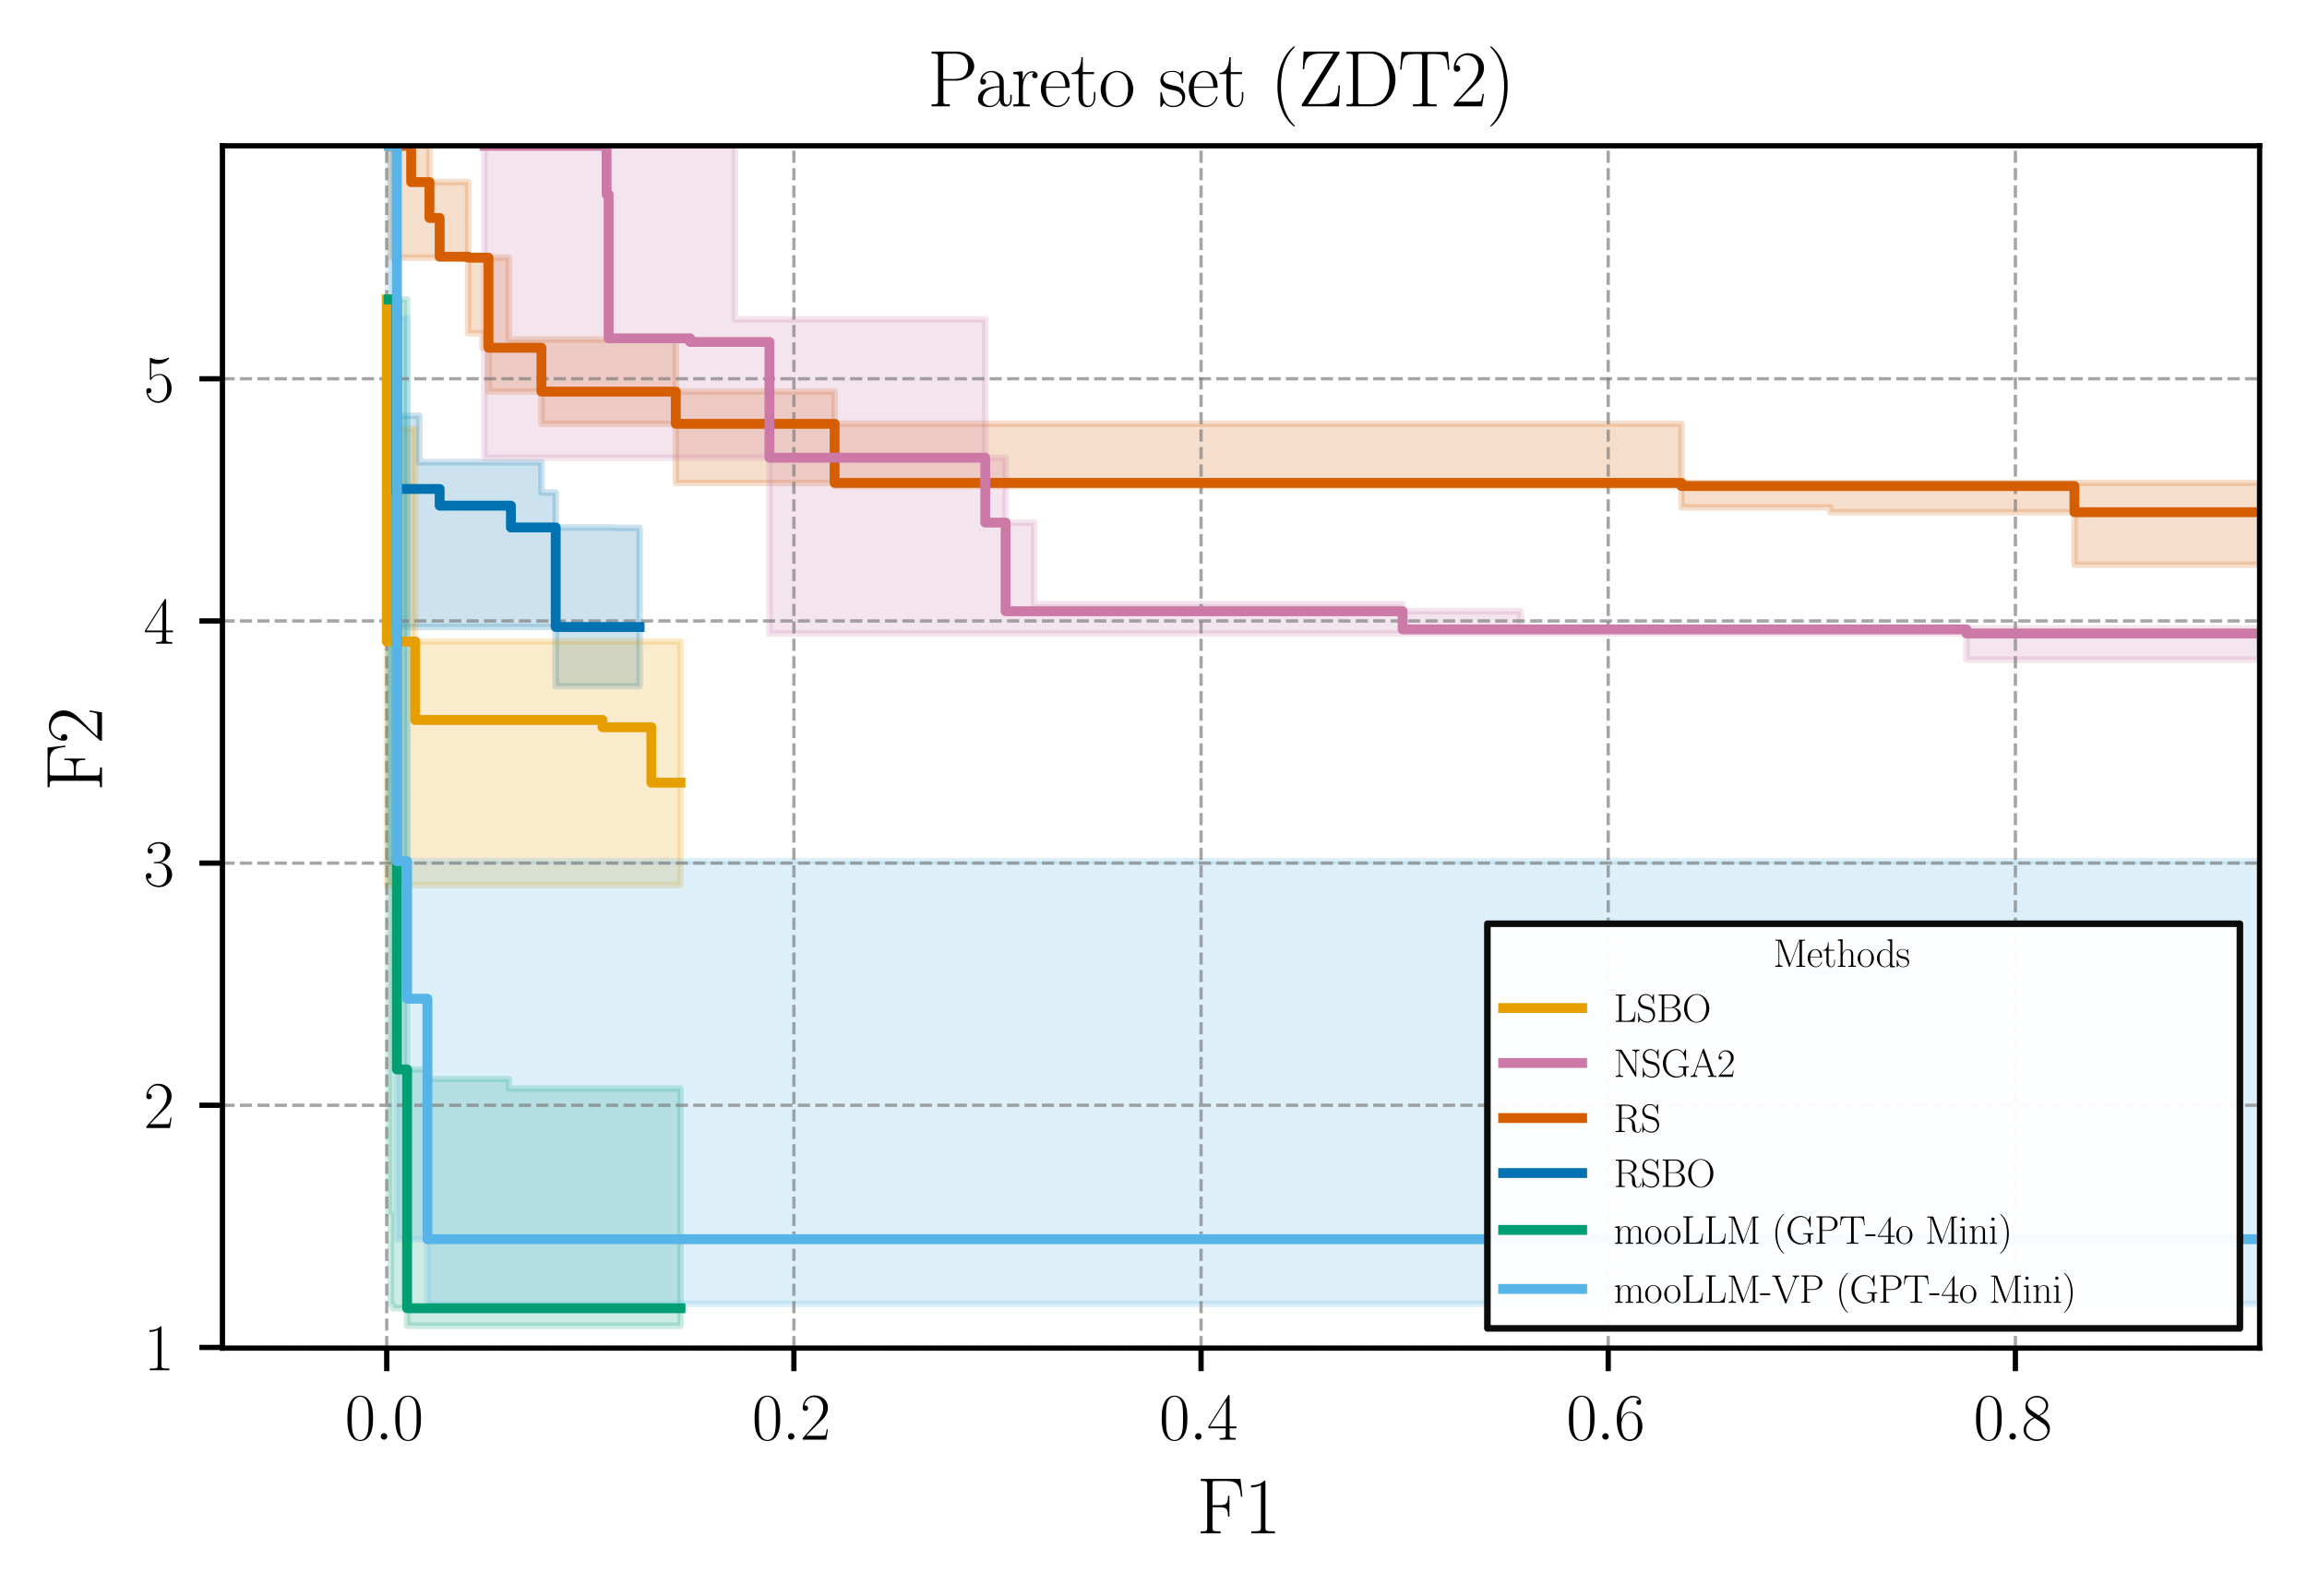 <?xml version="1.0" encoding="utf-8" standalone="no"?>
<!DOCTYPE svg PUBLIC "-//W3C//DTD SVG 1.1//EN"
  "http://www.w3.org/Graphics/SVG/1.1/DTD/svg11.dtd">
<svg xmlns:xlink="http://www.w3.org/1999/xlink" width="350.64pt" height="242.64pt" viewBox="0 0 350.64 242.64" xmlns="http://www.w3.org/2000/svg" version="1.1">
 <defs>
  <style type="text/css">*{stroke-linejoin: round; stroke-linecap: butt}</style>
 </defs>
 <g id="figure_1">
  <g id="patch_1">
   <path d="M 0 242.64 
L 350.64 242.64 
L 350.64 0 
L 0 0 
z
" style="fill: #ffffff"/>
  </g>
  <g id="axes_1">
   <g id="patch_2">
    <path d="M 33.808 204.958 
L 343.44 204.958 
L 343.44 22.166 
L 33.808 22.166 
z
" style="fill: #ffffff"/>
   </g>
   <g id="PolyCollection_1">
    <defs>
     <path id="m91eb4fe787" d="M 59.088 -197.115 
L 59.088 -197.115 
L 59.088 -197.115 
L 59.088 -147.319 
L 60.326 -147.319 
L 60.326 -147.319 
L 63.729 -147.319 
L 63.729 -147.319 
L 66.824 -147.319 
L 66.824 -147.319 
L 77.654 -147.319 
L 77.654 -147.319 
L 82.295 -147.319 
L 82.295 -147.319 
L 84.461 -147.319 
L 84.461 -138.335 
L 93.434 -138.335 
L 93.434 -138.335 
L 97.212 -138.335 
L 97.212 -138.335 
L 97.212 -162.377 
L 97.212 -162.377 
L 97.212 -162.377 
L 93.434 -162.377 
L 93.434 -162.451 
L 84.461 -162.451 
L 84.461 -167.753 
L 82.295 -167.753 
L 82.295 -172.355 
L 77.654 -172.355 
L 77.654 -172.355 
L 66.824 -172.355 
L 66.824 -172.355 
L 63.729 -172.355 
L 63.729 -179.424 
L 60.326 -179.424 
L 60.326 -193.673 
L 59.088 -193.673 
L 59.088 -197.115 
L 59.088 -197.115 
z
" style="stroke: #0072b2; stroke-opacity: 0.2"/>
    </defs>
    <g clip-path="url(#pa32f3d5645)">
     <use xlink:href="#m91eb4fe787" x="0" y="242.64" style="fill: #0072b2; fill-opacity: 0.2; stroke: #0072b2; stroke-opacity: 0.2"/>
    </g>
   </g>
   <g id="PolyCollection_2">
    <defs>
     <path id="me8b3cb63b9" d="M 58.779 -197.115 
L 58.779 -197.115 
L 58.779 -197.115 
L 58.779 -108.071 
L 59.707 -108.071 
L 59.707 -108.071 
L 63.111 -108.071 
L 63.111 -108.071 
L 91.578 -108.071 
L 91.578 -108.071 
L 99.004 -108.071 
L 99.004 -108.071 
L 103.429 -108.071 
L 103.429 -108.071 
L 103.429 -145.11 
L 103.429 -145.11 
L 103.429 -145.11 
L 99.004 -145.11 
L 99.004 -145.11 
L 91.578 -145.11 
L 91.578 -145.11 
L 63.111 -145.11 
L 63.111 -177.473 
L 59.707 -177.473 
L 59.707 -178.651 
L 58.779 -178.651 
L 58.779 -197.115 
L 58.779 -197.115 
z
" style="stroke: #e69f00; stroke-opacity: 0.2"/>
    </defs>
    <g clip-path="url(#pa32f3d5645)">
     <use xlink:href="#me8b3cb63b9" x="0" y="242.64" style="fill: #e69f00; fill-opacity: 0.2; stroke: #e69f00; stroke-opacity: 0.2"/>
    </g>
   </g>
   <g id="PolyCollection_3">
    <defs>
     <path id="m978ab41ade" d="M 59.088 -197.115 
L 59.088 -197.115 
L 59.088 -197.115 
L 59.088 -57.999 
L 59.398 -57.999 
L 59.398 -44.339 
L 59.707 -44.339 
L 59.707 -43.75 
L 60.326 -43.75 
L 60.326 -43.75 
L 61.873 -43.75 
L 61.873 -41.099 
L 64.967 -41.099 
L 64.967 -41.099 
L 77.344 -41.099 
L 77.344 -41.099 
L 103.429 -41.099 
L 103.429 -41.099 
L 103.429 -77.144 
L 103.429 -77.144 
L 103.429 -77.144 
L 77.344 -77.144 
L 77.344 -78.58 
L 64.967 -78.58 
L 64.967 -80.053 
L 61.873 -80.053 
L 61.873 -197.115 
L 60.326 -197.115 
L 60.326 -197.115 
L 59.707 -197.115 
L 59.707 -197.115 
L 59.398 -197.115 
L 59.398 -197.115 
L 59.088 -197.115 
L 59.088 -197.115 
L 59.088 -197.115 
z
" style="stroke: #009e73; stroke-opacity: 0.2"/>
    </defs>
    <g clip-path="url(#pa32f3d5645)">
     <use xlink:href="#m978ab41ade" x="0" y="242.64" style="fill: #009e73; fill-opacity: 0.2; stroke: #009e73; stroke-opacity: 0.2"/>
    </g>
   </g>
   <g id="PolyCollection_4">
    <defs>
     <path id="m02385c1e6a" d="M 59.398 -220.474 
L 59.398 -220.474 
L 59.398 -220.474 
L 59.398 -203.466 
L 62.492 -203.466 
L 62.492 -203.466 
L 65.277 -203.466 
L 65.277 -203.466 
L 66.824 -203.466 
L 66.824 -203.466 
L 71.156 -203.466 
L 71.156 -191.979 
L 73.322 -191.979 
L 73.322 -189.77 
L 74.25 -189.77 
L 74.25 -183.106 
L 77.344 -183.106 
L 77.344 -183.106 
L 82.295 -183.106 
L 82.295 -178.209 
L 102.717 -178.209 
L 102.717 -169.226 
L 126.852 -169.226 
L 126.852 -168.747 
L 255.573 -168.747 
L 255.573 -165.507 
L 278.161 -165.507 
L 278.161 -164.771 
L 315.292 -164.771 
L 315.292 -156.781 
L 343.44 -156.781 
L 343.44 -156.781 
L 343.44 -169.226 
L 343.44 -169.226 
L 343.44 -169.226 
L 315.292 -169.226 
L 315.292 -169.226 
L 278.161 -169.226 
L 278.161 -169.226 
L 255.573 -169.226 
L 255.573 -178.209 
L 126.852 -178.209 
L 126.852 -183.106 
L 102.717 -183.106 
L 102.717 -191.022 
L 82.295 -191.022 
L 82.295 -191.022 
L 77.344 -191.022 
L 77.344 -203.466 
L 74.25 -203.466 
L 74.25 -203.614 
L 73.322 -203.614 
L 73.322 -203.614 
L 71.156 -203.614 
L 71.156 -214.954 
L 66.824 -214.954 
L 66.824 -214.954 
L 65.277 -214.954 
L 65.277 -220.474 
L 62.492 -220.474 
L 62.492 -220.474 
L 59.398 -220.474 
L 59.398 -220.474 
L 59.398 -220.474 
z
" style="stroke: #d55e00; stroke-opacity: 0.2"/>
    </defs>
    <g clip-path="url(#pa32f3d5645)">
     <use xlink:href="#m02385c1e6a" x="0" y="242.64" style="fill: #d55e00; fill-opacity: 0.2; stroke: #d55e00; stroke-opacity: 0.2"/>
    </g>
   </g>
   <g id="PolyCollection_5">
    <defs>
     <path id="m5868f55594" d="M 73.631 -220.474 
L 73.631 -220.474 
L 73.631 -220.474 
L 73.631 -173.055 
L 92.197 -173.055 
L 92.197 -173.055 
L 92.506 -173.055 
L 92.506 -173.055 
L 104.883 -173.055 
L 104.883 -173.055 
L 111.69 -173.055 
L 111.69 -173.055 
L 116.95 -173.055 
L 116.95 -146.325 
L 149.749 -146.325 
L 149.749 -146.325 
L 152.844 -146.325 
L 152.844 -146.325 
L 157.176 -146.325 
L 157.176 -146.325 
L 213.182 -146.325 
L 213.182 -146.325 
L 231.128 -146.325 
L 231.128 -146.325 
L 298.892 -146.325 
L 298.892 -142.349 
L 343.44 -142.349 
L 343.44 -142.349 
L 343.44 -147.098 
L 343.44 -147.098 
L 343.44 -147.098 
L 298.892 -147.098 
L 298.892 -147.098 
L 231.128 -147.098 
L 231.128 -149.712 
L 213.182 -149.712 
L 213.182 -150.78 
L 157.176 -150.78 
L 157.176 -163.187 
L 152.844 -163.187 
L 152.844 -173.055 
L 149.749 -173.055 
L 149.749 -194.078 
L 116.95 -194.078 
L 116.95 -194.078 
L 111.69 -194.078 
L 111.69 -220.474 
L 104.883 -220.474 
L 104.883 -220.474 
L 92.506 -220.474 
L 92.506 -220.474 
L 92.197 -220.474 
L 92.197 -220.474 
L 73.631 -220.474 
L 73.631 -220.474 
L 73.631 -220.474 
z
" style="stroke: #cc79a7; stroke-opacity: 0.2"/>
    </defs>
    <g clip-path="url(#pa32f3d5645)">
     <use xlink:href="#m5868f55594" x="0" y="242.64" style="fill: #cc79a7; fill-opacity: 0.2; stroke: #cc79a7; stroke-opacity: 0.2"/>
    </g>
   </g>
   <g id="PolyCollection_6">
    <defs>
     <path id="maebfc55de3" d="M 59.088 -220.474 
L 59.088 -220.474 
L 59.088 -220.474 
L 59.088 -111.716 
L 60.326 -111.716 
L 60.326 -54.243 
L 61.873 -54.243 
L 61.873 -54.243 
L 64.967 -54.243 
L 64.967 -44.413 
L 343.44 -44.413 
L 343.44 -44.413 
L 343.44 -111.716 
L 343.44 -111.716 
L 343.44 -111.716 
L 64.967 -111.716 
L 64.967 -111.716 
L 61.873 -111.716 
L 61.873 -194.335 
L 60.326 -194.335 
L 60.326 -220.474 
L 59.088 -220.474 
L 59.088 -220.474 
L 59.088 -220.474 
z
" style="stroke: #56b4e9; stroke-opacity: 0.2"/>
    </defs>
    <g clip-path="url(#pa32f3d5645)">
     <use xlink:href="#maebfc55de3" x="0" y="242.64" style="fill: #56b4e9; fill-opacity: 0.2; stroke: #56b4e9; stroke-opacity: 0.2"/>
    </g>
   </g>
   <g id="matplotlib.axis_1">
    <g id="xtick_1">
     <g id="line2d_1">
      <path d="M 58.779 204.958 
L 58.779 22.166 
" clip-path="url(#pa32f3d5645)" style="fill: none; stroke-dasharray: 1.85,0.8; stroke-dashoffset: 0; stroke: #808080; stroke-opacity: 0.7; stroke-width: 0.5"/>
     </g>
     <g id="line2d_2">
      <defs>
       <path id="ma9807abcfc" d="M 0 0 
L 0 3.5 
" style="stroke: #000000; stroke-width: 0.8"/>
      </defs>
      <g>
       <use xlink:href="#ma9807abcfc" x="58.779" y="204.958" style="stroke: #000000; stroke-width: 0.8"/>
      </g>
     </g>
     <g id="text_1">
      <!-- $\mathdefault{0.0}$ -->
      <g transform="translate(52.414 218.876) scale(0.1 -0.1)">
       <defs>
        <path id="CMR17-30" d="M 2688 2025 
C 2688 2416 2682 3080 2413 3591 
C 2176 4039 1798 4198 1466 4198 
C 1158 4198 768 4058 525 3597 
C 269 3118 243 2524 243 2025 
C 243 1661 250 1106 448 619 
C 723 -39 1216 -128 1466 -128 
C 1760 -128 2208 -7 2470 600 
C 2662 1042 2688 1559 2688 2025 
z
M 1466 -26 
C 1056 -26 813 325 723 812 
C 653 1188 653 1738 653 2096 
C 653 2588 653 2997 736 3387 
C 858 3929 1216 4096 1466 4096 
C 1728 4096 2067 3923 2189 3400 
C 2272 3036 2278 2607 2278 2096 
C 2278 1680 2278 1169 2202 792 
C 2067 95 1690 -26 1466 -26 
z
" transform="scale(0.016)"/>
        <path id="CMMI12-3a" d="M 1178 307 
C 1178 492 1024 619 870 619 
C 685 619 557 466 557 313 
C 557 128 710 0 864 0 
C 1050 0 1178 153 1178 307 
z
" transform="scale(0.016)"/>
       </defs>
       <use xlink:href="#CMR17-30" transform="scale(0.996)"/>
       <use xlink:href="#CMMI12-3a" transform="translate(45.69 0) scale(0.996)"/>
       <use xlink:href="#CMR17-30" transform="translate(72.788 0) scale(0.996)"/>
      </g>
     </g>
    </g>
    <g id="xtick_2">
     <g id="line2d_3">
      <path d="M 120.664 204.958 
L 120.664 22.166 
" clip-path="url(#pa32f3d5645)" style="fill: none; stroke-dasharray: 1.85,0.8; stroke-dashoffset: 0; stroke: #808080; stroke-opacity: 0.7; stroke-width: 0.5"/>
     </g>
     <g id="line2d_4">
      <g>
       <use xlink:href="#ma9807abcfc" x="120.664" y="204.958" style="stroke: #000000; stroke-width: 0.8"/>
      </g>
     </g>
     <g id="text_2">
      <!-- $\mathdefault{0.2}$ -->
      <g transform="translate(114.299 218.876) scale(0.1 -0.1)">
       <defs>
        <path id="CMR17-32" d="M 2669 989 
L 2554 989 
C 2490 536 2438 459 2413 420 
C 2381 369 1920 369 1830 369 
L 602 369 
C 832 619 1280 1072 1824 1597 
C 2214 1967 2669 2402 2669 3035 
C 2669 3790 2067 4224 1395 4224 
C 691 4224 262 3604 262 3030 
C 262 2780 448 2748 525 2748 
C 589 2748 781 2787 781 3010 
C 781 3207 614 3264 525 3264 
C 486 3264 448 3258 422 3245 
C 544 3790 915 4058 1306 4058 
C 1862 4058 2227 3617 2227 3035 
C 2227 2479 1901 2000 1536 1584 
L 262 146 
L 262 0 
L 2515 0 
L 2669 989 
z
" transform="scale(0.016)"/>
       </defs>
       <use xlink:href="#CMR17-30" transform="scale(0.996)"/>
       <use xlink:href="#CMMI12-3a" transform="translate(45.69 0) scale(0.996)"/>
       <use xlink:href="#CMR17-32" transform="translate(72.788 0) scale(0.996)"/>
      </g>
     </g>
    </g>
    <g id="xtick_3">
     <g id="line2d_5">
      <path d="M 182.549 204.958 
L 182.549 22.166 
" clip-path="url(#pa32f3d5645)" style="fill: none; stroke-dasharray: 1.85,0.8; stroke-dashoffset: 0; stroke: #808080; stroke-opacity: 0.7; stroke-width: 0.5"/>
     </g>
     <g id="line2d_6">
      <g>
       <use xlink:href="#ma9807abcfc" x="182.549" y="204.958" style="stroke: #000000; stroke-width: 0.8"/>
      </g>
     </g>
     <g id="text_3">
      <!-- $\mathdefault{0.4}$ -->
      <g transform="translate(176.183 218.876) scale(0.1 -0.1)">
       <defs>
        <path id="CMR17-34" d="M 2150 4122 
C 2150 4256 2144 4256 2029 4256 
L 128 1254 
L 128 1088 
L 1779 1088 
L 1779 457 
C 1779 224 1766 160 1318 160 
L 1197 160 
L 1197 0 
C 1402 0 1747 0 1965 0 
C 2182 0 2528 0 2733 0 
L 2733 160 
L 2611 160 
C 2163 160 2150 224 2150 457 
L 2150 1088 
L 2803 1088 
L 2803 1254 
L 2150 1254 
L 2150 4122 
z
M 1798 3703 
L 1798 1254 
L 256 1254 
L 1798 3703 
z
" transform="scale(0.016)"/>
       </defs>
       <use xlink:href="#CMR17-30" transform="scale(0.996)"/>
       <use xlink:href="#CMMI12-3a" transform="translate(45.69 0) scale(0.996)"/>
       <use xlink:href="#CMR17-34" transform="translate(72.788 0) scale(0.996)"/>
      </g>
     </g>
    </g>
    <g id="xtick_4">
     <g id="line2d_7">
      <path d="M 244.433 204.958 
L 244.433 22.166 
" clip-path="url(#pa32f3d5645)" style="fill: none; stroke-dasharray: 1.85,0.8; stroke-dashoffset: 0; stroke: #808080; stroke-opacity: 0.7; stroke-width: 0.5"/>
     </g>
     <g id="line2d_8">
      <g>
       <use xlink:href="#ma9807abcfc" x="244.433" y="204.958" style="stroke: #000000; stroke-width: 0.8"/>
      </g>
     </g>
     <g id="text_4">
      <!-- $\mathdefault{0.6}$ -->
      <g transform="translate(238.068 218.876) scale(0.1 -0.1)">
       <defs>
        <path id="CMR17-36" d="M 678 2176 
C 678 3690 1395 4032 1811 4032 
C 1946 4032 2272 4009 2400 3776 
C 2298 3776 2106 3776 2106 3553 
C 2106 3381 2246 3323 2336 3323 
C 2394 3323 2566 3348 2566 3560 
C 2566 3954 2246 4179 1805 4179 
C 1043 4179 243 3390 243 1984 
C 243 253 966 -128 1478 -128 
C 2099 -128 2688 427 2688 1283 
C 2688 2081 2170 2662 1517 2662 
C 1126 2662 838 2407 678 1960 
L 678 2176 
z
M 1478 25 
C 691 25 691 1200 691 1436 
C 691 1896 909 2560 1504 2560 
C 1613 2560 1926 2560 2138 2120 
C 2253 1870 2253 1609 2253 1289 
C 2253 944 2253 690 2118 434 
C 1978 171 1773 25 1478 25 
z
" transform="scale(0.016)"/>
       </defs>
       <use xlink:href="#CMR17-30" transform="scale(0.996)"/>
       <use xlink:href="#CMMI12-3a" transform="translate(45.69 0) scale(0.996)"/>
       <use xlink:href="#CMR17-36" transform="translate(72.788 0) scale(0.996)"/>
      </g>
     </g>
    </g>
    <g id="xtick_5">
     <g id="line2d_9">
      <path d="M 306.318 204.958 
L 306.318 22.166 
" clip-path="url(#pa32f3d5645)" style="fill: none; stroke-dasharray: 1.85,0.8; stroke-dashoffset: 0; stroke: #808080; stroke-opacity: 0.7; stroke-width: 0.5"/>
     </g>
     <g id="line2d_10">
      <g>
       <use xlink:href="#ma9807abcfc" x="306.318" y="204.958" style="stroke: #000000; stroke-width: 0.8"/>
      </g>
     </g>
     <g id="text_5">
      <!-- $\mathdefault{0.8}$ -->
      <g transform="translate(299.953 218.876) scale(0.1 -0.1)">
       <defs>
        <path id="CMR17-38" d="M 1741 2264 
C 2144 2467 2554 2773 2554 3263 
C 2554 3841 1990 4179 1472 4179 
C 890 4179 378 3759 378 3180 
C 378 3021 416 2747 666 2505 
C 730 2442 998 2251 1171 2130 
C 883 1983 211 1634 211 934 
C 211 279 838 -128 1459 -128 
C 2144 -128 2720 362 2720 1010 
C 2720 1590 2330 1857 2074 2029 
L 1741 2264 
z
M 902 2822 
C 851 2854 595 3051 595 3351 
C 595 3739 998 4032 1459 4032 
C 1965 4032 2336 3676 2336 3262 
C 2336 2669 1670 2331 1638 2331 
C 1632 2331 1626 2331 1574 2370 
L 902 2822 
z
M 2080 1519 
C 2176 1449 2483 1240 2483 851 
C 2483 381 2010 25 1472 25 
C 890 25 448 438 448 940 
C 448 1443 838 1862 1280 2060 
L 2080 1519 
z
" transform="scale(0.016)"/>
       </defs>
       <use xlink:href="#CMR17-30" transform="scale(0.996)"/>
       <use xlink:href="#CMMI12-3a" transform="translate(45.69 0) scale(0.996)"/>
       <use xlink:href="#CMR17-38" transform="translate(72.788 0) scale(0.996)"/>
      </g>
     </g>
    </g>
    <g id="text_6">
     <!-- F1 -->
     <g transform="translate(181.878 233.115) scale(0.12 -0.12)">
      <defs>
       <path id="CMR17-46" d="M 3482 4325 
L 326 4325 
L 326 4160 
C 768 4160 838 4160 838 3874 
L 838 446 
C 838 160 768 160 326 160 
L 326 0 
C 512 0 870 0 1069 0 
C 1331 0 1638 0 1901 0 
L 1901 160 
L 1760 160 
C 1274 160 1261 223 1261 452 
L 1261 2075 
L 1837 2075 
C 2432 2075 2490 1865 2490 1332 
L 2605 1332 
L 2605 2987 
L 2490 2987 
C 2490 2450 2432 2240 1837 2240 
L 1261 2240 
L 1261 3911 
C 1261 4128 1274 4160 1530 4160 
L 2355 4160 
C 3322 4160 3430 3765 3520 2916 
L 3635 2916 
L 3482 4325 
z
" transform="scale(0.016)"/>
       <path id="CMR17-31" d="M 1702 4058 
C 1702 4192 1696 4192 1606 4192 
C 1357 3916 979 3827 621 3827 
C 602 3827 570 3827 563 3808 
C 557 3795 557 3782 557 3648 
C 755 3648 1088 3686 1344 3839 
L 1344 461 
C 1344 236 1331 160 781 160 
L 589 160 
L 589 0 
C 896 0 1216 0 1523 0 
C 1830 0 2150 0 2458 0 
L 2458 160 
L 2266 160 
C 1715 160 1702 230 1702 458 
L 1702 4058 
z
" transform="scale(0.016)"/>
      </defs>
      <use xlink:href="#CMR17-46" transform="scale(0.996)"/>
      <use xlink:href="#CMR17-31" transform="translate(59.984 0) scale(0.996)"/>
     </g>
    </g>
   </g>
   <g id="matplotlib.axis_2">
    <g id="ytick_1">
     <g id="line2d_11">
      <path d="M 33.808 204.854 
L 343.44 204.854 
" clip-path="url(#pa32f3d5645)" style="fill: none; stroke-dasharray: 1.85,0.8; stroke-dashoffset: 0; stroke: #808080; stroke-opacity: 0.7; stroke-width: 0.5"/>
     </g>
     <g id="line2d_12">
      <defs>
       <path id="m91d4ce0d6c" d="M 0 0 
L -3.5 0 
" style="stroke: #000000; stroke-width: 0.8"/>
      </defs>
      <g>
       <use xlink:href="#m91d4ce0d6c" x="33.808" y="204.854" style="stroke: #000000; stroke-width: 0.8"/>
      </g>
     </g>
     <g id="text_7">
      <!-- $\mathdefault{1}$ -->
      <g transform="translate(21.827 208.314) scale(0.1 -0.1)">
       <use xlink:href="#CMR17-31" transform="scale(0.996)"/>
      </g>
     </g>
    </g>
    <g id="ytick_2">
     <g id="line2d_13">
      <path d="M 33.808 168.037 
L 343.44 168.037 
" clip-path="url(#pa32f3d5645)" style="fill: none; stroke-dasharray: 1.85,0.8; stroke-dashoffset: 0; stroke: #808080; stroke-opacity: 0.7; stroke-width: 0.5"/>
     </g>
     <g id="line2d_14">
      <g>
       <use xlink:href="#m91d4ce0d6c" x="33.808" y="168.037" style="stroke: #000000; stroke-width: 0.8"/>
      </g>
     </g>
     <g id="text_8">
      <!-- $\mathdefault{2}$ -->
      <g transform="translate(21.827 171.496) scale(0.1 -0.1)">
       <use xlink:href="#CMR17-32" transform="scale(0.996)"/>
      </g>
     </g>
    </g>
    <g id="ytick_3">
     <g id="line2d_15">
      <path d="M 33.808 131.219 
L 343.44 131.219 
" clip-path="url(#pa32f3d5645)" style="fill: none; stroke-dasharray: 1.85,0.8; stroke-dashoffset: 0; stroke: #808080; stroke-opacity: 0.7; stroke-width: 0.5"/>
     </g>
     <g id="line2d_16">
      <g>
       <use xlink:href="#m91d4ce0d6c" x="33.808" y="131.219" style="stroke: #000000; stroke-width: 0.8"/>
      </g>
     </g>
     <g id="text_9">
      <!-- $\mathdefault{3}$ -->
      <g transform="translate(21.827 134.678) scale(0.1 -0.1)">
       <defs>
        <path id="CMR17-33" d="M 1414 2157 
C 1984 2157 2234 1662 2234 1090 
C 2234 320 1824 25 1453 25 
C 1114 25 563 194 390 693 
C 422 680 454 680 486 680 
C 640 680 755 782 755 948 
C 755 1133 614 1216 486 1216 
C 378 1216 211 1165 211 926 
C 211 335 787 -128 1466 -128 
C 2176 -128 2720 430 2720 1085 
C 2720 1707 2208 2157 1600 2227 
C 2086 2328 2554 2756 2554 3329 
C 2554 3820 2048 4179 1472 4179 
C 890 4179 378 3829 378 3329 
C 378 3110 544 3072 627 3072 
C 762 3072 877 3155 877 3321 
C 877 3486 762 3569 627 3569 
C 602 3569 570 3569 544 3557 
C 730 3959 1235 4032 1459 4032 
C 1683 4032 2106 3925 2106 3320 
C 2106 3143 2080 2828 1862 2550 
C 1670 2304 1453 2304 1242 2284 
C 1210 2284 1062 2269 1037 2269 
C 992 2263 966 2257 966 2208 
C 966 2163 973 2157 1101 2157 
L 1414 2157 
z
" transform="scale(0.016)"/>
       </defs>
       <use xlink:href="#CMR17-33" transform="scale(0.996)"/>
      </g>
     </g>
    </g>
    <g id="ytick_4">
     <g id="line2d_17">
      <path d="M 33.808 94.401 
L 343.44 94.401 
" clip-path="url(#pa32f3d5645)" style="fill: none; stroke-dasharray: 1.85,0.8; stroke-dashoffset: 0; stroke: #808080; stroke-opacity: 0.7; stroke-width: 0.5"/>
     </g>
     <g id="line2d_18">
      <g>
       <use xlink:href="#m91d4ce0d6c" x="33.808" y="94.401" style="stroke: #000000; stroke-width: 0.8"/>
      </g>
     </g>
     <g id="text_10">
      <!-- $\mathdefault{4}$ -->
      <g transform="translate(21.827 97.86) scale(0.1 -0.1)">
       <use xlink:href="#CMR17-34" transform="scale(0.996)"/>
      </g>
     </g>
    </g>
    <g id="ytick_5">
     <g id="line2d_19">
      <path d="M 33.808 57.583 
L 343.44 57.583 
" clip-path="url(#pa32f3d5645)" style="fill: none; stroke-dasharray: 1.85,0.8; stroke-dashoffset: 0; stroke: #808080; stroke-opacity: 0.7; stroke-width: 0.5"/>
     </g>
     <g id="line2d_20">
      <g>
       <use xlink:href="#m91d4ce0d6c" x="33.808" y="57.583" style="stroke: #000000; stroke-width: 0.8"/>
      </g>
     </g>
     <g id="text_11">
      <!-- $\mathdefault{5}$ -->
      <g transform="translate(21.827 61.042) scale(0.1 -0.1)">
       <defs>
        <path id="CMR17-35" d="M 730 3692 
C 794 3666 1056 3584 1325 3584 
C 1920 3584 2246 3911 2432 4100 
C 2432 4157 2432 4192 2394 4192 
C 2387 4192 2374 4192 2323 4163 
C 2099 4058 1837 3973 1517 3973 
C 1325 3973 1037 3999 723 4139 
C 653 4171 640 4171 634 4171 
C 602 4171 595 4164 595 4037 
L 595 2203 
C 595 2089 595 2057 659 2057 
C 691 2057 704 2070 736 2114 
C 941 2401 1222 2522 1542 2522 
C 1766 2522 2246 2382 2246 1289 
C 2246 1085 2246 715 2054 421 
C 1894 159 1645 25 1370 25 
C 947 25 518 320 403 814 
C 429 807 480 795 506 795 
C 589 795 749 840 749 1038 
C 749 1210 627 1280 506 1280 
C 358 1280 262 1190 262 1011 
C 262 454 704 -128 1382 -128 
C 2042 -128 2669 440 2669 1264 
C 2669 2030 2170 2624 1549 2624 
C 1222 2624 947 2503 730 2274 
L 730 3692 
z
" transform="scale(0.016)"/>
       </defs>
       <use xlink:href="#CMR17-35" transform="scale(0.996)"/>
      </g>
     </g>
    </g>
    <g id="text_12">
     <!-- F2 -->
     <g transform="translate(15.502 120.308) rotate(-90) scale(0.12 -0.12)">
      <use xlink:href="#CMR17-46" transform="scale(0.996)"/>
      <use xlink:href="#CMR17-32" transform="translate(59.984 0) scale(0.996)"/>
     </g>
    </g>
   </g>
   <g id="line2d_21">
    <path d="M 59.088 45.525 
L 59.088 45.525 
L 59.088 74.335 
L 60.326 74.335 
L 60.326 74.335 
L 63.729 74.335 
L 63.729 74.335 
L 66.824 74.335 
L 66.824 76.875 
L 77.654 76.875 
L 77.654 80.189 
L 82.295 80.189 
L 82.295 80.189 
L 84.461 80.189 
L 84.461 95.321 
L 93.434 95.321 
L 93.434 95.321 
L 97.212 95.321 
L 97.212 95.321 
" clip-path="url(#pa32f3d5645)" style="fill: none; stroke: #0072b2; stroke-width: 1.5; stroke-linecap: square"/>
   </g>
   <g id="line2d_22">
    <path d="M 58.779 45.525 
L 58.779 45.525 
L 58.779 97.53 
L 59.707 97.53 
L 59.707 97.53 
L 63.111 97.53 
L 63.111 109.459 
L 91.578 109.459 
L 91.578 110.564 
L 99.004 110.564 
L 99.004 118.995 
L 103.429 118.995 
L 103.429 118.995 
" clip-path="url(#pa32f3d5645)" style="fill: none; stroke: #e69f00; stroke-width: 1.5; stroke-linecap: square"/>
   </g>
   <g id="line2d_23">
    <path d="M 59.088 45.525 
L 59.088 45.525 
L 59.088 45.525 
L 59.398 45.525 
L 59.398 45.525 
L 59.707 45.525 
L 59.707 45.525 
L 60.326 45.525 
L 60.326 162.587 
L 61.873 162.587 
L 61.873 198.89 
L 64.967 198.89 
L 64.967 198.89 
L 77.344 198.89 
L 77.344 198.89 
L 103.429 198.89 
L 103.429 198.89 
" clip-path="url(#pa32f3d5645)" style="fill: none; stroke: #009e73; stroke-width: 1.5; stroke-linecap: square"/>
   </g>
   <g id="line2d_24">
    <path d="M 59.398 22.166 
L 59.398 22.166 
L 59.398 22.166 
L 62.492 22.166 
L 62.492 27.686 
L 65.277 27.686 
L 65.277 33.136 
L 66.824 33.136 
L 66.824 39.026 
L 71.156 39.026 
L 71.156 39.174 
L 73.322 39.174 
L 73.322 39.174 
L 74.25 39.174 
L 74.25 52.87 
L 77.344 52.87 
L 77.344 52.87 
L 82.295 52.87 
L 82.295 59.534 
L 102.717 59.534 
L 102.717 64.431 
L 126.852 64.431 
L 126.852 73.414 
L 255.573 73.414 
L 255.573 73.893 
L 278.161 73.893 
L 278.161 73.893 
L 315.292 73.893 
L 315.292 77.869 
L 343.44 77.869 
L 343.44 77.869 
" clip-path="url(#pa32f3d5645)" style="fill: none; stroke: #d55e00; stroke-width: 1.5; stroke-linecap: square"/>
   </g>
   <g id="line2d_25">
    <path d="M 73.631 22.166 
L 73.631 22.166 
L 73.631 22.166 
L 92.197 22.166 
L 92.197 29.564 
L 92.506 29.564 
L 92.506 51.434 
L 104.883 51.434 
L 104.883 51.986 
L 111.69 51.986 
L 111.69 51.986 
L 116.95 51.986 
L 116.95 69.585 
L 149.749 69.585 
L 149.749 79.453 
L 152.844 79.453 
L 152.844 92.928 
L 157.176 92.928 
L 157.176 92.928 
L 213.182 92.928 
L 213.182 95.689 
L 231.128 95.689 
L 231.128 95.689 
L 298.892 95.689 
L 298.892 96.315 
L 343.44 96.315 
L 343.44 96.315 
" clip-path="url(#pa32f3d5645)" style="fill: none; stroke: #cc79a7; stroke-width: 1.5; stroke-linecap: square"/>
   </g>
   <g id="line2d_26">
    <path d="M 59.088 22.166 
L 59.088 22.166 
L 59.088 22.166 
L 60.326 22.166 
L 60.326 130.924 
L 61.873 130.924 
L 61.873 151.837 
L 64.967 151.837 
L 64.967 188.397 
L 343.44 188.397 
L 343.44 188.397 
" clip-path="url(#pa32f3d5645)" style="fill: none; stroke: #56b4e9; stroke-width: 1.5; stroke-linecap: square"/>
   </g>
   <g id="patch_3">
    <path d="M 33.808 204.958 
L 33.808 22.166 
" style="fill: none; stroke: #000000; stroke-width: 0.8; stroke-linejoin: miter; stroke-linecap: square"/>
   </g>
   <g id="patch_4">
    <path d="M 343.44 204.958 
L 343.44 22.166 
" style="fill: none; stroke: #000000; stroke-width: 0.8; stroke-linejoin: miter; stroke-linecap: square"/>
   </g>
   <g id="patch_5">
    <path d="M 33.808 204.958 
L 343.44 204.958 
" style="fill: none; stroke: #000000; stroke-width: 0.8; stroke-linejoin: miter; stroke-linecap: square"/>
   </g>
   <g id="patch_6">
    <path d="M 33.808 22.166 
L 343.44 22.166 
" style="fill: none; stroke: #000000; stroke-width: 0.8; stroke-linejoin: miter; stroke-linecap: square"/>
   </g>
   <g id="text_13">
    <!-- Pareto set (ZDT2) -->
    <g transform="translate(140.957 16.166) scale(0.12 -0.12)">
     <defs>
      <path id="CMR17-50" d="M 1267 2042 
L 2291 2042 
C 3117 2042 3718 2578 3718 3184 
C 3718 3791 3130 4352 2291 4352 
L 333 4352 
L 333 4186 
C 774 4186 845 4186 845 3899 
L 845 446 
C 845 160 774 160 333 160 
L 333 0 
C 518 0 858 0 1056 0 
C 1254 0 1594 0 1779 0 
L 1779 160 
C 1338 160 1267 160 1267 446 
L 1267 2042 
z
M 1254 2176 
L 1254 3938 
C 1254 4155 1267 4186 1523 4186 
L 2170 4186 
C 2995 4186 3232 3714 3232 3184 
C 3232 2604 2950 2176 2170 2176 
L 1254 2176 
z
" transform="scale(0.016)"/>
      <path id="CMR17-61" d="M 2304 1653 
C 2304 2072 2304 2294 2035 2543 
C 1798 2752 1523 2816 1306 2816 
C 800 2816 435 2407 435 1971 
C 435 1728 627 1728 666 1728 
C 749 1728 896 1778 896 1954 
C 896 2112 774 2181 666 2181 
C 640 2181 608 2174 589 2168 
C 723 2592 1069 2714 1293 2714 
C 1613 2714 1965 2429 1965 1885 
L 1965 1600 
C 1587 1600 1133 1549 774 1357 
C 371 1133 256 813 256 570 
C 256 77 832 -64 1171 -64 
C 1523 -64 1850 139 1990 511 
C 2003 233 2182 -18 2464 -18 
C 2598 -18 2938 70 2938 567 
L 2938 920 
L 2822 920 
L 2822 562 
C 2822 178 2650 128 2566 128 
C 2304 128 2304 458 2304 738 
L 2304 1653 
z
M 1965 870 
C 1965 317 1568 38 1216 38 
C 896 38 646 275 646 570 
C 646 761 730 1100 1101 1305 
C 1408 1478 1760 1504 1965 1504 
L 1965 870 
z
" transform="scale(0.016)"/>
      <path id="CMR17-72" d="M 960 1497 
C 960 2112 1222 2688 1702 2688 
C 1747 2688 1792 2682 1837 2662 
C 1837 2662 1696 2617 1696 2452 
C 1696 2298 1818 2234 1914 2234 
C 1990 2234 2131 2279 2131 2458 
C 2131 2663 1926 2790 1709 2790 
C 1222 2790 1011 2317 947 2093 
L 941 2093 
L 941 2790 
L 198 2720 
L 198 2554 
C 576 2554 634 2515 634 2208 
L 634 428 
C 634 184 608 153 198 153 
L 198 -13 
C 352 0 646 0 813 0 
C 998 0 1325 0 1498 -13 
L 1498 153 
C 1037 153 960 153 960 440 
L 960 1497 
z
" transform="scale(0.016)"/>
      <path id="CMR17-65" d="M 2438 1472 
C 2464 1498 2464 1511 2464 1576 
C 2464 2238 2118 2816 1389 2816 
C 710 2816 173 2169 173 1383 
C 173 551 781 -64 1459 -64 
C 2176 -64 2458 607 2458 740 
C 2458 784 2419 784 2406 784 
C 2362 784 2355 771 2330 696 
C 2189 265 1837 51 1504 51 
C 1229 51 954 203 781 480 
C 582 803 582 1176 582 1472 
L 2438 1472 
z
M 589 1568 
C 634 2505 1126 2714 1382 2714 
C 1818 2714 2112 2297 2118 1568 
L 589 1568 
z
" transform="scale(0.016)"/>
      <path id="CMR17-74" d="M 966 2560 
L 1862 2560 
L 1862 2725 
L 966 2725 
L 966 3904 
L 851 3904 
C 838 3245 614 2668 70 2668 
L 70 2560 
L 627 2560 
L 627 771 
C 627 650 627 -64 1370 -64 
C 1747 -64 1965 306 1965 777 
L 1965 1140 
L 1850 1140 
L 1850 783 
C 1850 344 1677 51 1408 51 
C 1222 51 966 178 966 758 
L 966 2560 
z
" transform="scale(0.016)"/>
      <path id="CMR17-6f" d="M 2758 1356 
C 2758 2176 2163 2816 1466 2816 
C 768 2816 173 2176 173 1356 
C 173 551 768 -64 1466 -64 
C 2163 -64 2758 551 2758 1356 
z
M 1466 51 
C 1165 51 909 230 762 480 
C 602 767 582 1126 582 1408 
C 582 1677 595 2010 762 2298 
C 890 2509 1139 2714 1466 2714 
C 1754 2714 1997 2554 2150 2330 
C 2349 2029 2349 1607 2349 1408 
C 2349 1158 2336 775 2163 467 
C 1984 173 1709 51 1466 51 
z
" transform="scale(0.016)"/>
      <path id="CMR17-73" d="M 1978 2697 
C 1978 2813 1971 2819 1933 2819 
C 1907 2819 1901 2813 1824 2717 
C 1805 2691 1747 2626 1728 2601 
C 1523 2819 1235 2819 1126 2819 
C 416 2819 160 2447 160 2076 
C 160 1498 813 1365 998 1325 
C 1402 1243 1542 1217 1677 1101 
C 1760 1025 1901 884 1901 654 
C 1901 384 1747 38 1158 38 
C 602 38 403 460 288 1021 
C 269 1110 269 1117 218 1117 
C 166 1117 160 1110 160 983 
L 160 63 
C 160 -51 166 -58 205 -58 
C 237 -58 243 -51 275 0 
C 314 57 410 211 448 276 
C 576 103 800 -64 1158 -64 
C 1792 -64 2131 283 2131 784 
C 2131 1112 1958 1285 1875 1362 
C 1683 1561 1459 1606 1190 1657 
C 838 1735 390 1825 390 2217 
C 390 2383 480 2737 1126 2737 
C 1811 2737 1850 2094 1862 1888 
C 1869 1856 1901 1849 1920 1849 
C 1978 1849 1978 1869 1978 1978 
L 1978 2697 
z
" transform="scale(0.016)"/>
      <path id="CMR17-28" d="M 1958 -1561 
C 1958 -1555 1958 -1542 1939 -1523 
C 1645 -1224 858 -407 858 1581 
C 858 3569 1632 4379 1946 4697 
C 1946 4704 1958 4717 1958 4736 
C 1958 4755 1939 4768 1914 4768 
C 1843 4768 1299 4296 986 3594 
C 666 2887 576 2199 576 1588 
C 576 1128 621 351 1005 -471 
C 1312 -1135 1837 -1600 1914 -1600 
C 1946 -1600 1958 -1587 1958 -1561 
z
" transform="scale(0.016)"/>
      <path id="CMR17-5a" d="M 3302 4230 
C 3302 4352 3296 4352 3162 4352 
L 442 4352 
L 378 2948 
L 493 2948 
C 531 3675 723 4192 1760 4192 
L 2816 4192 
L 339 204 
C 294 134 294 127 294 83 
C 294 0 307 0 435 0 
L 3245 0 
L 3334 1666 
L 3219 1666 
C 3162 829 3117 178 1894 178 
L 781 178 
L 3302 4230 
z
" transform="scale(0.016)"/>
      <path id="CMR17-44" d="M 333 4352 
L 333 4186 
C 774 4186 845 4186 845 3900 
L 845 452 
C 845 166 774 166 333 166 
L 333 0 
L 2368 0 
C 3398 0 4224 943 4224 2141 
C 4224 3346 3411 4352 2368 4352 
L 333 4352 
z
M 1523 166 
C 1267 166 1254 197 1254 414 
L 1254 3938 
C 1254 4155 1267 4186 1523 4186 
L 2240 4186 
C 2771 4186 3750 3874 3750 2141 
C 3750 1242 3488 879 3366 707 
C 3213 510 2848 166 2240 166 
L 1523 166 
z
" transform="scale(0.016)"/>
      <path id="CMR17-54" d="M 3981 4326 
L 288 4326 
L 179 2918 
L 294 2918 
C 378 3976 467 4160 1453 4160 
C 1568 4160 1754 4160 1805 4154 
C 1926 4135 1926 4058 1926 3912 
L 1926 459 
C 1926 230 1907 160 1376 160 
L 1197 160 
L 1197 0 
C 1504 0 1824 0 2138 0 
C 2451 0 2771 0 3078 0 
L 3078 160 
L 2899 160 
C 2368 160 2349 230 2349 459 
L 2349 3912 
C 2349 4052 2349 4129 2464 4154 
C 2515 4160 2701 4160 2816 4160 
C 3795 4160 3891 3976 3974 2918 
L 4090 2918 
L 3981 4326 
z
" transform="scale(0.016)"/>
      <path id="CMR17-29" d="M 1683 1581 
C 1683 2040 1638 2817 1254 3639 
C 947 4303 422 4768 346 4768 
C 326 4768 301 4761 301 4729 
C 301 4717 307 4710 314 4697 
C 621 4378 1402 3568 1402 1584 
C 1402 -407 627 -1217 314 -1537 
C 307 -1549 301 -1556 301 -1568 
C 301 -1600 326 -1600 346 -1600 
C 416 -1600 960 -1128 1274 -426 
C 1594 281 1683 969 1683 1581 
z
" transform="scale(0.016)"/>
     </defs>
     <use xlink:href="#CMR17-50" transform="scale(0.996)"/>
     <use xlink:href="#CMR17-61" transform="translate(59.984 0) scale(0.996)"/>
     <use xlink:href="#CMR17-72" transform="translate(105.674 0) scale(0.996)"/>
     <use xlink:href="#CMR17-65" transform="translate(140.955 0) scale(0.996)"/>
     <use xlink:href="#CMR17-74" transform="translate(181.441 0) scale(0.996)"/>
     <use xlink:href="#CMR17-6f" transform="translate(216.722 0) scale(0.996)"/>
     <use xlink:href="#CMR17-73" transform="translate(292.488 0) scale(0.996)"/>
     <use xlink:href="#CMR17-65" transform="translate(328.289 0) scale(0.996)"/>
     <use xlink:href="#CMR17-74" transform="translate(368.775 0) scale(0.996)"/>
     <use xlink:href="#CMR17-28" transform="translate(434.132 0) scale(0.996)"/>
     <use xlink:href="#CMR17-5a" transform="translate(469.412 0) scale(0.996)"/>
     <use xlink:href="#CMR17-44" transform="translate(525.513 0) scale(0.996)"/>
     <use xlink:href="#CMR17-54" transform="translate(595.906 0) scale(0.996)"/>
     <use xlink:href="#CMR17-32" transform="translate(662.416 0) scale(0.996)"/>
     <use xlink:href="#CMR17-29" transform="translate(708.107 0) scale(0.996)"/>
    </g>
   </g>
   <g id="legend_1">
    <g id="patch_7">
     <path d="M 226.067 201.958 
L 340.44 201.958 
L 340.44 140.44 
L 226.067 140.44 
z
" style="fill: #ffffff; opacity: 0.95; stroke: #000000; stroke-linejoin: miter"/>
    </g>
    <g id="text_14">
     <!-- Methods -->
     <g transform="translate(269.5 146.991) scale(0.06 -0.06)">
      <defs>
       <path id="CMR17-4d" d="M 1338 4224 
C 1299 4320 1293 4320 1158 4320 
L 339 4320 
L 339 4160 
C 781 4160 851 4160 851 3875 
L 851 610 
C 851 451 851 153 339 153 
L 339 -13 
C 486 0 755 0 915 0 
C 1075 0 1344 0 1491 -13 
L 1491 153 
C 979 153 979 451 979 610 
L 979 4135 
L 986 4135 
L 2490 89 
C 2515 25 2528 -13 2579 -13 
C 2630 -13 2643 25 2669 89 
L 4186 4166 
L 4192 4166 
L 4192 438 
C 4192 153 4122 153 3680 153 
L 3680 -13 
C 3853 0 4198 0 4384 0 
C 4570 0 4922 0 5094 -13 
L 5094 153 
C 4653 153 4582 153 4582 438 
L 4582 3875 
C 4582 4160 4653 4160 5094 4160 
L 5094 4320 
L 4282 4320 
C 4147 4320 4141 4314 4102 4218 
L 2720 502 
L 1338 4224 
z
" transform="scale(0.016)"/>
       <path id="CMR17-68" d="M 2656 1933 
C 2656 2259 2592 2790 1837 2790 
C 1312 2790 1056 2368 979 2157 
L 973 2157 
L 973 4396 
L 211 4326 
L 211 4160 
C 589 4160 646 4122 646 3817 
L 646 426 
C 646 184 621 153 211 153 
L 211 -13 
C 365 0 646 0 813 0 
C 979 0 1267 0 1421 -13 
L 1421 153 
C 1011 153 986 178 986 428 
L 986 1658 
C 986 2247 1344 2688 1792 2688 
C 2266 2688 2317 2266 2317 1958 
L 2317 428 
C 2317 184 2291 153 1882 153 
L 1882 -13 
C 2035 0 2317 0 2483 0 
C 2650 0 2938 0 3091 -13 
L 3091 153 
C 2682 153 2656 178 2656 428 
L 2656 1933 
z
" transform="scale(0.016)"/>
       <path id="CMR17-64" d="M 1869 4326 
L 1869 4160 
C 2246 4160 2304 4122 2304 3820 
L 2304 2345 
C 2278 2377 2016 2790 1498 2790 
C 845 2790 211 2208 211 1364 
C 211 525 806 -64 1434 -64 
C 1978 -64 2259 337 2291 380 
L 2291 -63 
L 3066 -63 
L 3066 128 
C 2688 128 2630 166 2630 473 
L 2630 4396 
L 1869 4326 
z
M 2291 755 
C 2291 563 2176 390 2029 262 
C 1811 70 1594 38 1472 38 
C 1286 38 621 134 621 1356 
C 621 2612 1363 2688 1530 2688 
C 1824 2688 2061 2522 2208 2291 
C 2291 2157 2291 2138 2291 2023 
L 2291 755 
z
" transform="scale(0.016)"/>
      </defs>
      <use xlink:href="#CMR17-4d" transform="scale(0.996)"/>
      <use xlink:href="#CMR17-65" transform="translate(84.687 0) scale(0.996)"/>
      <use xlink:href="#CMR17-74" transform="translate(125.173 0) scale(0.996)"/>
      <use xlink:href="#CMR17-68" transform="translate(160.453 0) scale(0.996)"/>
      <use xlink:href="#CMR17-6f" transform="translate(211.349 0) scale(0.996)"/>
      <use xlink:href="#CMR17-64" transform="translate(259.642 0) scale(0.996)"/>
      <use xlink:href="#CMR17-73" transform="translate(310.537 0) scale(0.996)"/>
     </g>
    </g>
    <g id="line2d_27">
     <path d="M 228.467 153.253 
L 234.467 153.253 
L 234.467 153.253 
L 240.467 153.253 
L 240.467 153.253 
" style="fill: none; stroke: #e69f00; stroke-width: 1.5; stroke-linecap: square"/>
    </g>
    <g id="text_15">
     <!-- LSBO -->
     <g transform="translate(245.267 155.353) scale(0.06 -0.06)">
      <defs>
       <path id="CMR17-4c" d="M 3469 1615 
L 3354 1615 
C 3302 983 3219 166 2125 166 
L 1530 166 
C 1274 166 1261 197 1261 414 
L 1261 3898 
C 1261 4129 1274 4192 1760 4192 
L 1901 4192 
L 1901 4352 
C 1638 4352 1331 4352 1069 4352 
C 870 4352 512 4352 326 4352 
L 326 4192 
C 768 4192 838 4192 838 3905 
L 838 452 
C 838 166 768 166 326 166 
L 326 0 
L 3315 0 
L 3469 1615 
z
" transform="scale(0.016)"/>
       <path id="CMR17-53" d="M 2803 4290 
C 2803 4404 2797 4411 2758 4411 
C 2720 4411 2707 4385 2682 4328 
L 2490 3907 
C 2246 4257 1875 4416 1472 4416 
C 819 4416 294 3901 294 3253 
C 294 3056 339 2776 557 2510 
C 794 2218 1018 2167 1530 2033 
C 1722 1982 2042 1899 2106 1874 
C 2470 1722 2662 1341 2662 985 
C 2662 527 2336 38 1779 38 
C 1094 38 454 419 410 1311 
C 403 1413 397 1419 352 1419 
C 301 1419 294 1413 294 1285 
L 294 -1 
C 294 -115 301 -122 339 -122 
C 384 -122 397 -90 486 108 
C 493 127 493 140 614 381 
C 934 -39 1472 -128 1779 -128 
C 2477 -128 2970 451 2970 1124 
C 2970 1454 2848 1708 2778 1823 
C 2509 2230 2221 2306 1914 2382 
C 1869 2402 1856 2402 1498 2490 
C 1152 2579 1005 2624 845 2796 
C 666 2992 602 3196 602 3399 
C 602 3812 934 4263 1478 4263 
C 2157 4263 2579 3786 2675 2993 
C 2694 2878 2701 2872 2746 2872 
C 2803 2872 2803 2891 2803 2999 
L 2803 4290 
z
" transform="scale(0.016)"/>
       <path id="CMR17-42" d="M 333 4352 
L 333 4186 
C 774 4186 845 4186 845 3900 
L 845 452 
C 845 166 774 166 333 166 
L 333 0 
L 2534 0 
C 3354 0 3885 583 3885 1164 
C 3885 1741 3360 2233 2675 2233 
C 3290 2356 3718 2771 3718 3264 
C 3718 3802 3194 4352 2368 4352 
L 333 4352 
z
M 1248 2304 
L 1248 3937 
C 1248 4155 1261 4186 1517 4186 
L 2336 4186 
C 2970 4186 3251 3674 3251 3277 
C 3251 2791 2861 2304 2170 2304 
L 1248 2304 
z
M 1517 166 
C 1261 166 1248 197 1248 413 
L 1248 2202 
L 2432 2202 
C 3091 2202 3411 1625 3411 1162 
C 3411 699 3046 166 2349 166 
L 1517 166 
z
" transform="scale(0.016)"/>
       <path id="CMR17-4f" d="M 4307 2135 
C 4307 3437 3366 4416 2304 4416 
C 1216 4416 294 3424 294 2135 
C 294 845 1229 -128 2298 -128 
C 3392 -128 4307 864 4307 2135 
z
M 2304 -13 
C 1574 -13 781 711 781 2217 
C 781 3716 1651 4301 2298 4301 
C 2976 4301 3821 3698 3821 2217 
C 3821 686 3008 -13 2304 -13 
z
" transform="scale(0.016)"/>
      </defs>
      <use xlink:href="#CMR17-4c" transform="scale(0.996)"/>
      <use xlink:href="#CMR17-53" transform="translate(57.381 0) scale(0.996)"/>
      <use xlink:href="#CMR17-42" transform="translate(108.277 0) scale(0.996)"/>
      <use xlink:href="#CMR17-4f" transform="translate(173.466 0) scale(0.996)"/>
     </g>
    </g>
    <g id="line2d_28">
     <path d="M 228.467 161.615 
L 234.467 161.615 
L 234.467 161.615 
L 240.467 161.615 
L 240.467 161.615 
" style="fill: none; stroke: #cc79a7; stroke-width: 1.5; stroke-linecap: square"/>
    </g>
    <g id="text_16">
     <!-- NSGA2 -->
     <g transform="translate(245.267 163.715) scale(0.06 -0.06)">
      <defs>
       <path id="CMR17-4e" d="M 1312 4250 
C 1267 4320 1261 4320 1139 4320 
L 326 4320 
L 326 4160 
L 448 4160 
C 704 4160 819 4129 838 4122 
L 838 610 
C 838 451 838 153 326 153 
L 326 -13 
C 474 0 742 0 902 0 
C 1062 0 1331 0 1478 -13 
L 1478 153 
C 966 153 966 451 966 610 
L 966 4033 
C 1011 3995 1011 3982 1056 3919 
L 3430 76 
C 3475 0 3494 0 3526 0 
C 3590 0 3590 19 3590 139 
L 3590 3705 
C 3590 3863 3590 4160 4102 4160 
L 4102 4326 
C 3955 4320 3686 4320 3526 4320 
C 3366 4320 3098 4320 2950 4326 
L 2950 4160 
C 3462 4160 3462 3862 3462 3703 
L 3462 763 
L 1312 4250 
z
" transform="scale(0.016)"/>
       <path id="CMR17-47" d="M 3974 1233 
C 3974 1473 3994 1505 4390 1505 
L 4390 1670 
C 4237 1664 3891 1664 3718 1664 
C 3539 1664 3040 1664 2797 1664 
L 2797 1505 
L 2989 1505 
C 3539 1505 3552 1434 3552 1201 
L 3552 774 
C 3552 63 2720 63 2522 63 
C 1862 63 781 511 781 2160 
C 781 3808 1843 4250 2464 4250 
C 3187 4250 3712 3626 3834 2741 
C 3846 2664 3846 2651 3904 2651 
C 3974 2651 3974 2664 3974 2779 
L 3974 4288 
C 3974 4402 3968 4409 3930 4409 
C 3904 4409 3898 4402 3853 4326 
L 3571 3791 
C 3258 4187 2874 4416 2381 4416 
C 1286 4416 294 3456 294 2148 
C 294 845 1267 -128 2394 -128 
C 2912 -128 3418 56 3616 417 
C 3725 158 3904 -20 3936 -20 
C 3968 -20 3974 -13 3974 100 
L 3974 1233 
z
" transform="scale(0.016)"/>
       <path id="CMR17-41" d="M 2323 4378 
C 2291 4461 2278 4480 2214 4480 
C 2150 4480 2138 4461 2106 4378 
L 749 566 
C 627 223 371 153 147 153 
L 147 -13 
C 262 0 518 0 640 0 
C 800 0 1056 0 1210 -13 
L 1210 153 
C 909 153 864 361 864 439 
C 864 497 877 530 890 569 
L 1229 1536 
L 2906 1536 
L 3290 442 
C 3322 365 3322 352 3322 327 
C 3322 153 3046 153 2925 153 
L 2925 0 
C 3110 0 3443 0 3642 0 
C 3808 0 4128 0 4282 -13 
L 4282 153 
C 3942 153 3827 153 3744 387 
L 2323 4378 
z
M 2067 3893 
L 2848 1702 
L 1286 1702 
L 2067 3893 
z
" transform="scale(0.016)"/>
      </defs>
      <use xlink:href="#CMR17-4e" transform="scale(0.996)"/>
      <use xlink:href="#CMR17-53" transform="translate(69.072 0) scale(0.996)"/>
      <use xlink:href="#CMR17-47" transform="translate(119.968 0) scale(0.996)"/>
      <use xlink:href="#CMR17-41" transform="translate(192.323 0) scale(0.996)"/>
      <use xlink:href="#CMR17-32" transform="translate(261.396 0) scale(0.996)"/>
     </g>
    </g>
    <g id="line2d_29">
     <path d="M 228.467 169.978 
L 234.467 169.978 
L 234.467 169.978 
L 240.467 169.978 
L 240.467 169.978 
" style="fill: none; stroke: #d55e00; stroke-width: 1.5; stroke-linecap: square"/>
    </g>
    <g id="text_17">
     <!-- RS -->
     <g transform="translate(245.267 172.078) scale(0.06 -0.06)">
      <defs>
       <path id="CMR17-52" d="M 2509 2146 
C 3117 2268 3629 2676 3629 3186 
C 3629 3785 2950 4326 2054 4326 
L 333 4326 
L 333 4160 
C 774 4160 845 4160 845 3873 
L 845 415 
C 845 128 774 128 333 128 
L 333 -26 
C 518 -26 851 -26 1050 -26 
C 1248 -26 1581 -26 1766 -26 
L 1766 128 
C 1325 128 1254 128 1254 417 
L 1254 2112 
L 2003 2112 
C 2368 2112 2573 1964 2662 1881 
C 2918 1632 2918 1459 2918 1024 
C 2918 595 2918 377 3110 160 
C 3354 -102 3680 -128 3821 -128 
C 4294 -128 4365 396 4365 503 
C 4365 540 4365 585 4307 585 
C 4256 585 4250 547 4250 522 
C 4218 112 4032 -26 3834 -26 
C 3482 -26 3443 375 3405 764 
C 3386 898 3373 993 3360 1133 
C 3322 1452 3270 1917 2509 2146 
z
M 1984 2214 
L 1254 2214 
L 1254 3913 
C 1254 4129 1267 4160 1523 4160 
L 1990 4160 
C 2522 4160 3142 3977 3142 3190 
C 3142 2372 2464 2214 1984 2214 
z
" transform="scale(0.016)"/>
      </defs>
      <use xlink:href="#CMR17-52" transform="scale(0.996)"/>
      <use xlink:href="#CMR17-53" transform="translate(67.791 0) scale(0.996)"/>
     </g>
    </g>
    <g id="line2d_30">
     <path d="M 228.467 178.34 
L 234.467 178.34 
L 234.467 178.34 
L 240.467 178.34 
L 240.467 178.34 
" style="fill: none; stroke: #0072b2; stroke-width: 1.5; stroke-linecap: square"/>
    </g>
    <g id="text_18">
     <!-- RSBO -->
     <g transform="translate(245.267 180.44) scale(0.06 -0.06)">
      <use xlink:href="#CMR17-52" transform="scale(0.996)"/>
      <use xlink:href="#CMR17-53" transform="translate(67.791 0) scale(0.996)"/>
      <use xlink:href="#CMR17-42" transform="translate(118.686 0) scale(0.996)"/>
      <use xlink:href="#CMR17-4f" transform="translate(183.875 0) scale(0.996)"/>
     </g>
    </g>
    <g id="line2d_31">
     <path d="M 228.467 186.986 
L 234.467 186.986 
L 234.467 186.986 
L 240.467 186.986 
L 240.467 186.986 
" style="fill: none; stroke: #009e73; stroke-width: 1.5; stroke-linecap: square"/>
    </g>
    <g id="text_19">
     <!-- mooLLM (GPT-4o Mini) -->
     <g transform="translate(245.267 189.086) scale(0.06 -0.06)">
      <defs>
       <path id="CMR17-6d" d="M 4326 1933 
C 4326 2252 4269 2790 3507 2790 
C 3072 2790 2771 2496 2656 2151 
L 2650 2151 
C 2573 2676 2195 2790 1837 2790 
C 1331 2790 1069 2400 973 2144 
L 966 2144 
L 966 2790 
L 211 2720 
L 211 2554 
C 589 2554 646 2515 646 2208 
L 646 428 
C 646 184 621 153 211 153 
L 211 -13 
C 365 0 646 0 813 0 
C 979 0 1267 0 1421 -13 
L 1421 153 
C 1011 153 986 178 986 428 
L 986 1658 
C 986 2247 1344 2688 1792 2688 
C 2266 2688 2317 2266 2317 1958 
L 2317 428 
C 2317 184 2291 153 1882 153 
L 1882 -13 
C 2035 0 2317 0 2483 0 
C 2650 0 2938 0 3091 -13 
L 3091 153 
C 2682 153 2656 178 2656 428 
L 2656 1658 
C 2656 2247 3014 2688 3462 2688 
C 3936 2688 3987 2266 3987 1958 
L 3987 428 
C 3987 184 3962 153 3552 153 
L 3552 -13 
C 3706 0 3987 0 4154 0 
C 4320 0 4608 0 4762 -13 
L 4762 153 
C 4352 153 4326 178 4326 428 
L 4326 1933 
z
" transform="scale(0.016)"/>
       <path id="CMR17-2d" d="M 1632 1216 
L 1632 1496 
L 26 1496 
L 26 1216 
L 1632 1216 
z
" transform="scale(0.016)"/>
       <path id="CMR17-69" d="M 992 3909 
C 992 4049 877 4170 730 4170 
C 589 4170 467 4056 467 3909 
C 467 3769 582 3648 730 3648 
C 870 3648 992 3763 992 3909 
z
M 243 2706 
L 243 2541 
C 602 2541 653 2502 653 2197 
L 653 427 
C 653 184 627 153 218 153 
L 218 -13 
C 371 0 646 0 806 0 
C 960 0 1222 0 1370 -13 
L 1370 153 
C 992 153 979 191 979 420 
L 979 2776 
L 243 2706 
z
" transform="scale(0.016)"/>
       <path id="CMR17-6e" d="M 2656 1933 
C 2656 2259 2592 2790 1837 2790 
C 1331 2790 1069 2400 973 2144 
L 966 2144 
L 966 2790 
L 211 2720 
L 211 2554 
C 589 2554 646 2515 646 2208 
L 646 428 
C 646 184 621 153 211 153 
L 211 -13 
C 365 0 646 0 813 0 
C 979 0 1267 0 1421 -13 
L 1421 153 
C 1011 153 986 178 986 428 
L 986 1658 
C 986 2247 1344 2688 1792 2688 
C 2266 2688 2317 2266 2317 1958 
L 2317 428 
C 2317 184 2291 153 1882 153 
L 1882 -13 
C 2035 0 2317 0 2483 0 
C 2650 0 2938 0 3091 -13 
L 3091 153 
C 2682 153 2656 178 2656 428 
L 2656 1933 
z
" transform="scale(0.016)"/>
      </defs>
      <use xlink:href="#CMR17-6d" transform="scale(0.996)"/>
      <use xlink:href="#CMR17-6f" transform="translate(76.92 0) scale(0.996)"/>
      <use xlink:href="#CMR17-6f" transform="translate(125.213 0) scale(0.996)"/>
      <use xlink:href="#CMR17-4c" transform="translate(170.903 0) scale(0.996)"/>
      <use xlink:href="#CMR17-4c" transform="translate(228.284 0) scale(0.996)"/>
      <use xlink:href="#CMR17-4d" transform="translate(285.666 0) scale(0.996)"/>
      <use xlink:href="#CMR17-28" transform="translate(400.429 0) scale(0.996)"/>
      <use xlink:href="#CMR17-47" transform="translate(435.709 0) scale(0.996)"/>
      <use xlink:href="#CMR17-50" transform="translate(508.065 0) scale(0.996)"/>
      <use xlink:href="#CMR17-54" transform="translate(570.651 0) scale(0.996)"/>
      <use xlink:href="#CMR17-2d" transform="translate(637.161 0) scale(0.996)"/>
      <use xlink:href="#CMR17-34" transform="translate(667.237 0) scale(0.996)"/>
      <use xlink:href="#CMR17-6f" transform="translate(712.927 0) scale(0.996)"/>
      <use xlink:href="#CMR17-4d" transform="translate(788.694 0) scale(0.996)"/>
      <use xlink:href="#CMR17-69" transform="translate(873.381 0) scale(0.996)"/>
      <use xlink:href="#CMR17-6e" transform="translate(898.252 0) scale(0.996)"/>
      <use xlink:href="#CMR17-69" transform="translate(949.147 0) scale(0.996)"/>
      <use xlink:href="#CMR17-29" transform="translate(974.018 0) scale(0.996)"/>
     </g>
    </g>
    <g id="line2d_32">
     <path d="M 228.467 195.963 
L 234.467 195.963 
L 234.467 195.963 
L 240.467 195.963 
L 240.467 195.963 
" style="fill: none; stroke: #56b4e9; stroke-width: 1.5; stroke-linecap: square"/>
    </g>
    <g id="text_20">
     <!-- mooLLM-VP (GPT-4o Mini) -->
     <g transform="translate(245.267 198.063) scale(0.06 -0.06)">
      <defs>
       <path id="CMR17-56" d="M 3776 3745 
C 3834 3886 3936 4160 4365 4160 
L 4365 4332 
C 4218 4319 4051 4319 3891 4319 
C 3738 4319 3475 4319 3328 4332 
L 3328 4160 
C 3648 4160 3661 3936 3661 3898 
C 3661 3827 3642 3783 3622 3732 
L 2362 446 
L 1043 3886 
C 1024 3931 1011 3963 1011 3994 
C 1011 4160 1267 4160 1402 4160 
L 1402 4319 
C 1197 4319 896 4319 685 4319 
C 518 4319 218 4319 64 4332 
L 64 4160 
C 435 4160 506 4135 582 3931 
L 2106 -26 
C 2138 -115 2144 -128 2214 -128 
C 2285 -128 2291 -115 2323 -26 
L 3776 3745 
z
" transform="scale(0.016)"/>
      </defs>
      <use xlink:href="#CMR17-6d" transform="scale(0.996)"/>
      <use xlink:href="#CMR17-6f" transform="translate(76.92 0) scale(0.996)"/>
      <use xlink:href="#CMR17-6f" transform="translate(125.213 0) scale(0.996)"/>
      <use xlink:href="#CMR17-4c" transform="translate(170.903 0) scale(0.996)"/>
      <use xlink:href="#CMR17-4c" transform="translate(228.284 0) scale(0.996)"/>
      <use xlink:href="#CMR17-4d" transform="translate(285.666 0) scale(0.996)"/>
      <use xlink:href="#CMR17-2d" transform="translate(370.353 0) scale(0.996)"/>
      <use xlink:href="#CMR17-56" transform="translate(400.429 0) scale(0.996)"/>
      <use xlink:href="#CMR17-50" transform="translate(469.501 0) scale(0.996)"/>
      <use xlink:href="#CMR17-28" transform="translate(562.163 0) scale(0.996)"/>
      <use xlink:href="#CMR17-47" transform="translate(597.444 0) scale(0.996)"/>
      <use xlink:href="#CMR17-50" transform="translate(669.8 0) scale(0.996)"/>
      <use xlink:href="#CMR17-54" transform="translate(732.386 0) scale(0.996)"/>
      <use xlink:href="#CMR17-2d" transform="translate(798.896 0) scale(0.996)"/>
      <use xlink:href="#CMR17-34" transform="translate(828.972 0) scale(0.996)"/>
      <use xlink:href="#CMR17-6f" transform="translate(874.662 0) scale(0.996)"/>
      <use xlink:href="#CMR17-4d" transform="translate(950.429 0) scale(0.996)"/>
      <use xlink:href="#CMR17-69" transform="translate(1035.116 0) scale(0.996)"/>
      <use xlink:href="#CMR17-6e" transform="translate(1059.987 0) scale(0.996)"/>
      <use xlink:href="#CMR17-69" transform="translate(1110.882 0) scale(0.996)"/>
      <use xlink:href="#CMR17-29" transform="translate(1135.753 0) scale(0.996)"/>
     </g>
    </g>
   </g>
  </g>
 </g>
 <defs>
  <clipPath id="pa32f3d5645">
   <rect x="33.808" y="22.166" width="309.632" height="182.791"/>
  </clipPath>
 </defs>
</svg>
